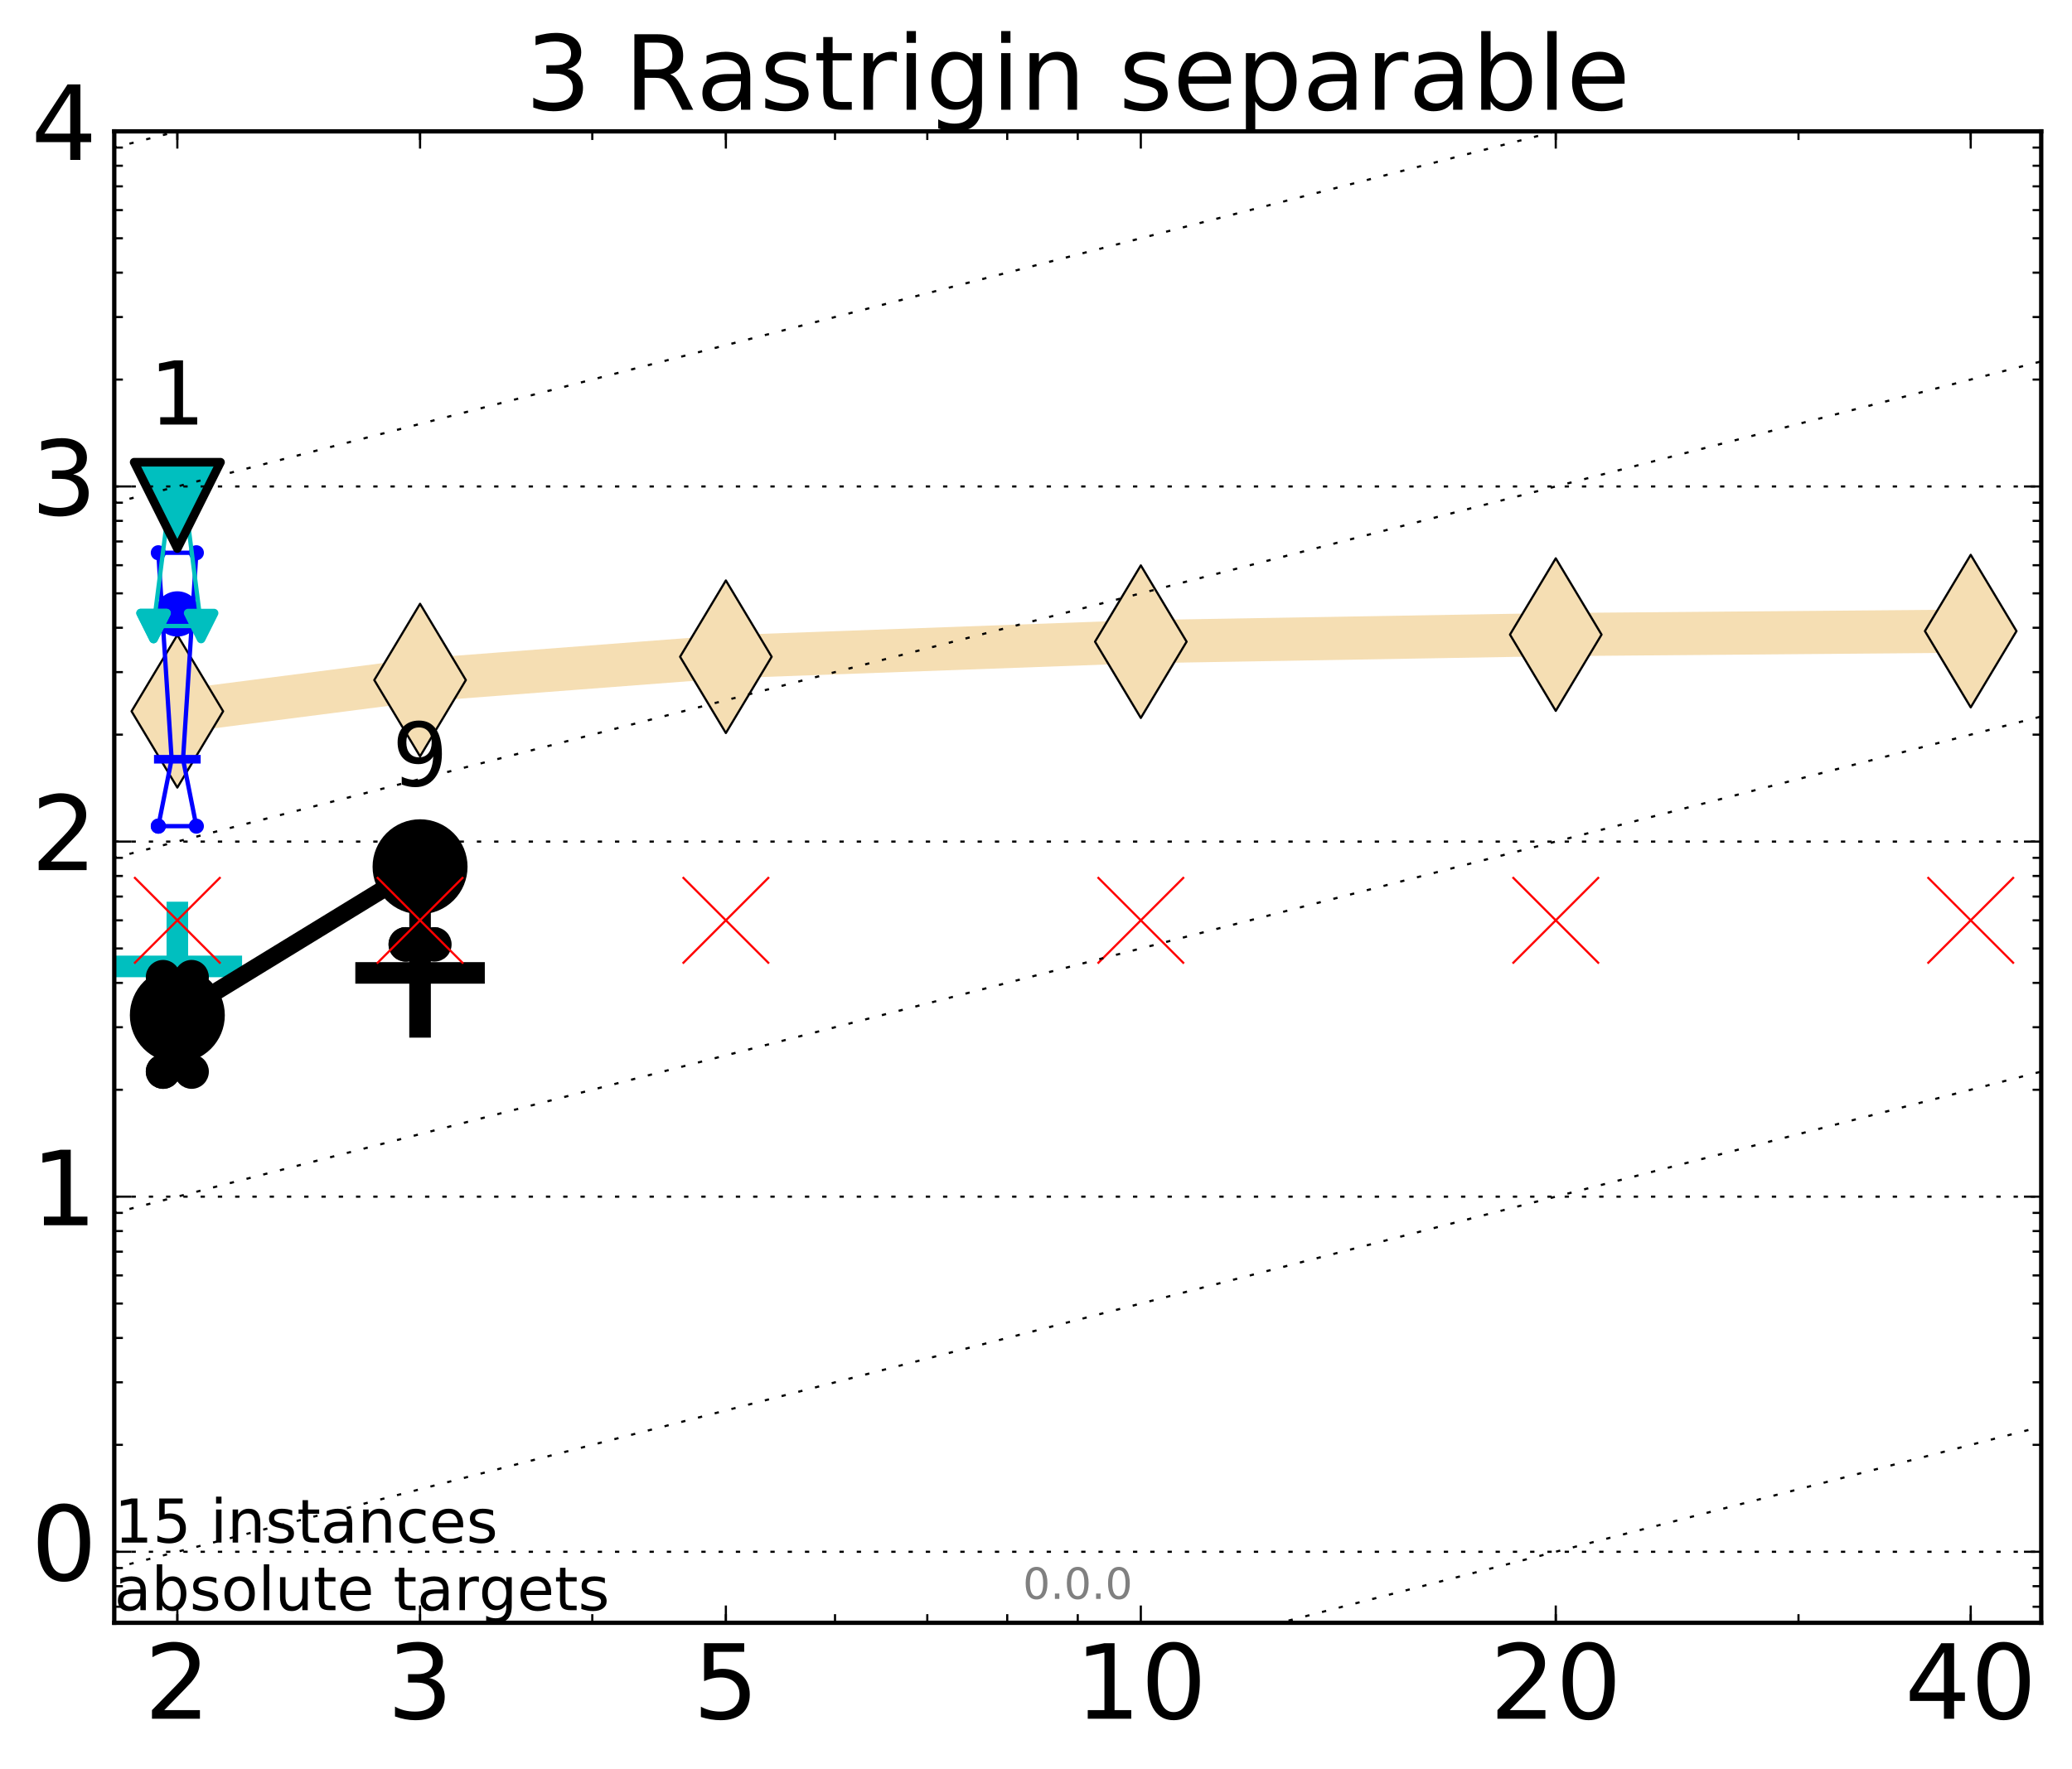 <?xml version="1.0" encoding="utf-8" standalone="no"?>
<!DOCTYPE svg PUBLIC "-//W3C//DTD SVG 1.1//EN"
  "http://www.w3.org/Graphics/SVG/1.1/DTD/svg11.dtd">
<!-- Created with matplotlib (http://matplotlib.org/) -->
<svg height="410pt" version="1.1" viewBox="0 0 480 410" width="480pt" xmlns="http://www.w3.org/2000/svg" xmlns:xlink="http://www.w3.org/1999/xlink">
 <defs>
  <style type="text/css">
*{stroke-linecap:butt;stroke-linejoin:round;stroke-miterlimit:100000;}
  </style>
 </defs>
 <g id="figure_1">
  <g id="patch_1">
   <path d="M 0 410.464 
L 480.07 410.464 
L 480.07 0 
L 0 0 
z
" style="fill:#ffffff;"/>
  </g>
  <g id="axes_1">
   <g id="patch_2">
    <path d="M 26.47 376.036 
L 472.87 376.036 
L 472.87 30.436 
L 26.47 30.436 
z
" style="fill:#ffffff;"/>
   </g>
   <g id="line2d_1">
    <path clip-path="url(#pfaed943bd6)" d="M 41.082 164.82 
L 97.312 157.589 
L 168.155 152.183 
L 264.282 148.691 
L 360.409 147.052 
L 456.536 146.24 
" style="fill:none;stroke:#f5deb3;stroke-linecap:square;stroke-width:10.0;"/>
    <defs>
     <path d="M -0 17.678 
L 10.607 0 
L 0 -17.678 
L -10.607 -0 
z
" id="m22036e81ad" style="stroke:#000000;stroke-linejoin:miter;stroke-width:0.5;"/>
    </defs>
    <g clip-path="url(#pfaed943bd6)">
     <use style="fill:#f5deb3;stroke:#000000;stroke-linejoin:miter;stroke-width:0.5;" x="41.082" xlink:href="#m22036e81ad" y="164.82"/>
     <use style="fill:#f5deb3;stroke:#000000;stroke-linejoin:miter;stroke-width:0.5;" x="97.312" xlink:href="#m22036e81ad" y="157.589"/>
     <use style="fill:#f5deb3;stroke:#000000;stroke-linejoin:miter;stroke-width:0.5;" x="168.155" xlink:href="#m22036e81ad" y="152.183"/>
     <use style="fill:#f5deb3;stroke:#000000;stroke-linejoin:miter;stroke-width:0.5;" x="264.282" xlink:href="#m22036e81ad" y="148.691"/>
     <use style="fill:#f5deb3;stroke:#000000;stroke-linejoin:miter;stroke-width:0.5;" x="360.409" xlink:href="#m22036e81ad" y="147.052"/>
     <use style="fill:#f5deb3;stroke:#000000;stroke-linejoin:miter;stroke-width:0.5;" x="456.536" xlink:href="#m22036e81ad" y="146.24"/>
    </g>
   </g>
   <g id="line2d_2">
    <defs>
     <path d="M -15 0 
L 15 0 
M 0 15 
L 0 -15 
" id="m4d39a38517" style="stroke:#00bfbf;stroke-width:5.0;"/>
    </defs>
    <g clip-path="url(#pfaed943bd6)">
     <use style="fill:#00bfbf;stroke:#00bfbf;stroke-width:5.0;" x="41.082" xlink:href="#m4d39a38517" y="223.943"/>
    </g>
   </g>
   <g id="line2d_3">
    <defs>
     <path d="M -15 0 
L 15 0 
M 0 15 
L 0 -15 
" id="m8ca443e762" style="stroke:#000000;stroke-width:5.0;"/>
    </defs>
    <g clip-path="url(#pfaed943bd6)">
     <use style="stroke:#000000;stroke-width:5.0;" x="97.312" xlink:href="#m8ca443e762" y="225.446"/>
    </g>
   </g>
   <g id="line2d_4">
    <path clip-path="url(#pfaed943bd6)" d="M 37.777 248.314 
L 40.09 244.549 
L 37.777 226.437 
L 44.386 226.437 
L 42.073 244.549 
L 44.386 248.314 
L 37.777 248.314 
" style="fill:none;stroke:#000000;stroke-linecap:square;"/>
    <defs>
     <path d="M 0 0 
C 0 0 0 0 0 0 
C 0 0 0 0 0 0 
C 0 0 0 0 0 0 
C 0 0 0 0 0 0 
C 0 0 0 0 0 0 
C 0 0 0 0 0 0 
C 0 0 0 0 0 0 
C 0 0 0 0 0 0 
z
" id="m243a650d91" style="stroke:#000000;stroke-width:2.0;"/>
    </defs>
    <g clip-path="url(#pfaed943bd6)">
     <use style="stroke:#000000;stroke-width:2.0;" x="37.777" xlink:href="#m243a650d91" y="248.314"/>
     <use style="stroke:#000000;stroke-width:2.0;" x="40.09" xlink:href="#m243a650d91" y="244.549"/>
     <use style="stroke:#000000;stroke-width:2.0;" x="37.777" xlink:href="#m243a650d91" y="226.437"/>
     <use style="stroke:#000000;stroke-width:2.0;" x="44.386" xlink:href="#m243a650d91" y="226.437"/>
     <use style="stroke:#000000;stroke-width:2.0;" x="42.073" xlink:href="#m243a650d91" y="244.549"/>
     <use style="stroke:#000000;stroke-width:2.0;" x="44.386" xlink:href="#m243a650d91" y="248.314"/>
     <use style="stroke:#000000;stroke-width:2.0;" x="37.777" xlink:href="#m243a650d91" y="248.314"/>
    </g>
   </g>
   <g id="line2d_5">
    <path clip-path="url(#pfaed943bd6)" d="M 37.777 248.314 
L 44.386 248.314 
L 44.386 226.437 
L 37.777 226.437 
L 37.777 248.314 
" style="fill:none;"/>
    <defs>
     <path d="M 0 3 
C 0.796 3 1.559 2.684 2.121 2.121 
C 2.684 1.559 3 0.796 3 0 
C 3 -0.796 2.684 -1.559 2.121 -2.121 
C 1.559 -2.684 0.796 -3 0 -3 
C -0.796 -3 -1.559 -2.684 -2.121 -2.121 
C -2.684 -1.559 -3 -0.796 -3 0 
C -3 0.796 -2.684 1.559 -2.121 2.121 
C -1.559 2.684 -0.796 3 0 3 
z
" id="m57ff6375c2" style="stroke:#000000;stroke-width:2.0;"/>
    </defs>
    <g clip-path="url(#pfaed943bd6)">
     <use style="stroke:#000000;stroke-width:2.0;" x="37.777" xlink:href="#m57ff6375c2" y="248.314"/>
     <use style="stroke:#000000;stroke-width:2.0;" x="44.386" xlink:href="#m57ff6375c2" y="248.314"/>
     <use style="stroke:#000000;stroke-width:2.0;" x="44.386" xlink:href="#m57ff6375c2" y="226.437"/>
     <use style="stroke:#000000;stroke-width:2.0;" x="37.777" xlink:href="#m57ff6375c2" y="226.437"/>
     <use style="stroke:#000000;stroke-width:2.0;" x="37.777" xlink:href="#m57ff6375c2" y="248.314"/>
    </g>
   </g>
   <g id="line2d_6">
    <path clip-path="url(#pfaed943bd6)" d="M 37.777 244.549 
L 44.386 244.549 
" style="fill:none;stroke:#000000;stroke-linecap:square;stroke-width:2.0;"/>
    <g clip-path="url(#pfaed943bd6)">
     <use style="stroke:#000000;stroke-width:2.0;" x="37.777" xlink:href="#m243a650d91" y="244.549"/>
     <use style="stroke:#000000;stroke-width:2.0;" x="44.386" xlink:href="#m243a650d91" y="244.549"/>
    </g>
   </g>
   <g id="line2d_7">
    <path clip-path="url(#pfaed943bd6)" d="M 94.008 218.838 
L 96.321 215.942 
L 94.008 197.729 
L 100.617 197.729 
L 98.304 215.942 
L 100.617 218.838 
L 94.008 218.838 
" style="fill:none;stroke:#000000;stroke-linecap:square;"/>
    <g clip-path="url(#pfaed943bd6)">
     <use style="stroke:#000000;stroke-width:2.0;" x="94.008" xlink:href="#m243a650d91" y="218.838"/>
     <use style="stroke:#000000;stroke-width:2.0;" x="96.321" xlink:href="#m243a650d91" y="215.942"/>
     <use style="stroke:#000000;stroke-width:2.0;" x="94.008" xlink:href="#m243a650d91" y="197.729"/>
     <use style="stroke:#000000;stroke-width:2.0;" x="100.617" xlink:href="#m243a650d91" y="197.729"/>
     <use style="stroke:#000000;stroke-width:2.0;" x="98.304" xlink:href="#m243a650d91" y="215.942"/>
     <use style="stroke:#000000;stroke-width:2.0;" x="100.617" xlink:href="#m243a650d91" y="218.838"/>
     <use style="stroke:#000000;stroke-width:2.0;" x="94.008" xlink:href="#m243a650d91" y="218.838"/>
    </g>
   </g>
   <g id="line2d_8">
    <path clip-path="url(#pfaed943bd6)" d="M 94.008 218.838 
L 100.617 218.838 
L 100.617 197.729 
L 94.008 197.729 
L 94.008 218.838 
" style="fill:none;"/>
    <g clip-path="url(#pfaed943bd6)">
     <use style="stroke:#000000;stroke-width:2.0;" x="94.008" xlink:href="#m57ff6375c2" y="218.838"/>
     <use style="stroke:#000000;stroke-width:2.0;" x="100.617" xlink:href="#m57ff6375c2" y="218.838"/>
     <use style="stroke:#000000;stroke-width:2.0;" x="100.617" xlink:href="#m57ff6375c2" y="197.729"/>
     <use style="stroke:#000000;stroke-width:2.0;" x="94.008" xlink:href="#m57ff6375c2" y="197.729"/>
     <use style="stroke:#000000;stroke-width:2.0;" x="94.008" xlink:href="#m57ff6375c2" y="218.838"/>
    </g>
   </g>
   <g id="line2d_9">
    <path clip-path="url(#pfaed943bd6)" d="M 94.008 215.942 
L 100.617 215.942 
" style="fill:none;stroke:#000000;stroke-linecap:square;stroke-width:2.0;"/>
    <g clip-path="url(#pfaed943bd6)">
     <use style="stroke:#000000;stroke-width:2.0;" x="94.008" xlink:href="#m243a650d91" y="215.942"/>
     <use style="stroke:#000000;stroke-width:2.0;" x="100.617" xlink:href="#m243a650d91" y="215.942"/>
    </g>
   </g>
   <g id="line2d_10">
    <path clip-path="url(#pfaed943bd6)" d="M 41.082 235.257 
L 97.312 200.847 
" style="fill:none;stroke:#000000;stroke-linecap:square;stroke-width:4.0;"/>
    <g clip-path="url(#pfaed943bd6)">
     <use style="stroke:#000000;stroke-width:2.0;" x="41.082" xlink:href="#m243a650d91" y="235.257"/>
     <use style="stroke:#000000;stroke-width:2.0;" x="97.312" xlink:href="#m243a650d91" y="200.847"/>
    </g>
   </g>
   <g id="line2d_11">
    <path clip-path="url(#pfaed943bd6)" d="M 41.082 235.257 
L 97.312 200.847 
" style="fill:none;"/>
    <defs>
     <path d="M 0 10 
C 2.652 10 5.196 8.946 7.071 7.071 
C 8.946 5.196 10 2.652 10 0 
C 10 -2.652 8.946 -5.196 7.071 -7.071 
C 5.196 -8.946 2.652 -10 0 -10 
C -2.652 -10 -5.196 -8.946 -7.071 -7.071 
C -8.946 -5.196 -10 -2.652 -10 0 
C -10 2.652 -8.946 5.196 -7.071 7.071 
C -5.196 8.946 -2.652 10 0 10 
z
" id="m57679e8358" style="stroke:#000000;stroke-width:2.0;"/>
    </defs>
    <g clip-path="url(#pfaed943bd6)">
     <use style="stroke:#000000;stroke-width:2.0;" x="41.082" xlink:href="#m57679e8358" y="235.257"/>
     <use style="stroke:#000000;stroke-width:2.0;" x="97.312" xlink:href="#m57679e8358" y="200.847"/>
    </g>
   </g>
   <g id="line2d_12">
    <path clip-path="url(#pfaed943bd6)" d="M 36.676 191.44 
L 39.76 175.94 
L 36.676 128.089 
L 45.488 128.089 
L 42.403 175.94 
L 45.488 191.44 
L 36.676 191.44 
" style="fill:none;stroke:#0000ff;stroke-linecap:square;"/>
    <defs>
     <path d="M 0 0 
C 0 0 0 0 0 0 
C 0 0 0 0 0 0 
C 0 0 0 0 0 0 
C 0 0 0 0 0 0 
C 0 0 0 0 0 0 
C 0 0 0 0 0 0 
C 0 0 0 0 0 0 
C 0 0 0 0 0 0 
z
" id="m897e4862ec" style="stroke:#0000ff;stroke-width:0.5;"/>
    </defs>
    <g clip-path="url(#pfaed943bd6)">
     <use style="fill:#0000ff;stroke:#0000ff;stroke-width:0.5;" x="36.676" xlink:href="#m897e4862ec" y="191.44"/>
     <use style="fill:#0000ff;stroke:#0000ff;stroke-width:0.5;" x="39.76" xlink:href="#m897e4862ec" y="175.94"/>
     <use style="fill:#0000ff;stroke:#0000ff;stroke-width:0.5;" x="36.676" xlink:href="#m897e4862ec" y="128.089"/>
     <use style="fill:#0000ff;stroke:#0000ff;stroke-width:0.5;" x="45.488" xlink:href="#m897e4862ec" y="128.089"/>
     <use style="fill:#0000ff;stroke:#0000ff;stroke-width:0.5;" x="42.403" xlink:href="#m897e4862ec" y="175.94"/>
     <use style="fill:#0000ff;stroke:#0000ff;stroke-width:0.5;" x="45.488" xlink:href="#m897e4862ec" y="191.44"/>
     <use style="fill:#0000ff;stroke:#0000ff;stroke-width:0.5;" x="36.676" xlink:href="#m897e4862ec" y="191.44"/>
    </g>
   </g>
   <g id="line2d_13">
    <path clip-path="url(#pfaed943bd6)" d="M 36.676 191.44 
L 45.488 191.44 
L 45.488 128.089 
L 36.676 128.089 
L 36.676 191.44 
" style="fill:none;"/>
    <defs>
     <path d="M 0 1.5 
C 0.398 1.5 0.779 1.342 1.061 1.061 
C 1.342 0.779 1.5 0.398 1.5 0 
C 1.5 -0.398 1.342 -0.779 1.061 -1.061 
C 0.779 -1.342 0.398 -1.5 0 -1.5 
C -0.398 -1.5 -0.779 -1.342 -1.061 -1.061 
C -1.342 -0.779 -1.5 -0.398 -1.5 0 
C -1.5 0.398 -1.342 0.779 -1.061 1.061 
C -0.779 1.342 -0.398 1.5 0 1.5 
z
" id="m5c1acc4768" style="stroke:#0000ff;stroke-width:0.5;"/>
    </defs>
    <g clip-path="url(#pfaed943bd6)">
     <use style="fill:#0000ff;stroke:#0000ff;stroke-width:0.5;" x="36.676" xlink:href="#m5c1acc4768" y="191.44"/>
     <use style="fill:#0000ff;stroke:#0000ff;stroke-width:0.5;" x="45.488" xlink:href="#m5c1acc4768" y="191.44"/>
     <use style="fill:#0000ff;stroke:#0000ff;stroke-width:0.5;" x="45.488" xlink:href="#m5c1acc4768" y="128.089"/>
     <use style="fill:#0000ff;stroke:#0000ff;stroke-width:0.5;" x="36.676" xlink:href="#m5c1acc4768" y="128.089"/>
     <use style="fill:#0000ff;stroke:#0000ff;stroke-width:0.5;" x="36.676" xlink:href="#m5c1acc4768" y="191.44"/>
    </g>
   </g>
   <g id="line2d_14">
    <path clip-path="url(#pfaed943bd6)" d="M 36.676 175.94 
L 45.488 175.94 
" style="fill:none;stroke:#0000ff;stroke-linecap:square;stroke-width:2.0;"/>
    <g clip-path="url(#pfaed943bd6)">
     <use style="fill:#0000ff;stroke:#0000ff;stroke-width:0.5;" x="36.676" xlink:href="#m897e4862ec" y="175.94"/>
     <use style="fill:#0000ff;stroke:#0000ff;stroke-width:0.5;" x="45.488" xlink:href="#m897e4862ec" y="175.94"/>
    </g>
   </g>
   <g id="line2d_15">
    <path clip-path="url(#pfaed943bd6)" d="M 41.082 142.264 
" style="fill:none;"/>
    <defs>
     <path d="M 0 5 
C 1.326 5 2.598 4.473 3.536 3.536 
C 4.473 2.598 5 1.326 5 0 
C 5 -1.326 4.473 -2.598 3.536 -3.536 
C 2.598 -4.473 1.326 -5 0 -5 
C -1.326 -5 -2.598 -4.473 -3.536 -3.536 
C -4.473 -2.598 -5 -1.326 -5 0 
C -5 1.326 -4.473 2.598 -3.536 3.536 
C -2.598 4.473 -1.326 5 0 5 
z
" id="m016848fd1b" style="stroke:#0000ff;stroke-width:0.5;"/>
    </defs>
    <g clip-path="url(#pfaed943bd6)">
     <use style="fill:#0000ff;stroke:#0000ff;stroke-width:0.5;" x="41.082" xlink:href="#m016848fd1b" y="142.264"/>
    </g>
   </g>
   <g id="line2d_16">
    <path clip-path="url(#pfaed943bd6)" d="M 35.574 145.067 
L 39.429 114.763 
L 35.574 112.562 
L 46.589 112.562 
L 42.734 114.763 
L 46.589 145.067 
L 35.574 145.067 
" style="fill:none;stroke:#00bfbf;stroke-linecap:square;"/>
    <defs>
     <path d="M 0 0 
L 0 0 
L 0 0 
z
" id="m3c90fc9603" style="stroke:#00bfbf;stroke-linejoin:miter;stroke-width:2.0;"/>
    </defs>
    <g clip-path="url(#pfaed943bd6)">
     <use style="fill:#00bfbf;stroke:#00bfbf;stroke-linejoin:miter;stroke-width:2.0;" x="35.574" xlink:href="#m3c90fc9603" y="145.067"/>
     <use style="fill:#00bfbf;stroke:#00bfbf;stroke-linejoin:miter;stroke-width:2.0;" x="39.429" xlink:href="#m3c90fc9603" y="114.763"/>
     <use style="fill:#00bfbf;stroke:#00bfbf;stroke-linejoin:miter;stroke-width:2.0;" x="35.574" xlink:href="#m3c90fc9603" y="112.562"/>
     <use style="fill:#00bfbf;stroke:#00bfbf;stroke-linejoin:miter;stroke-width:2.0;" x="46.589" xlink:href="#m3c90fc9603" y="112.562"/>
     <use style="fill:#00bfbf;stroke:#00bfbf;stroke-linejoin:miter;stroke-width:2.0;" x="42.734" xlink:href="#m3c90fc9603" y="114.763"/>
     <use style="fill:#00bfbf;stroke:#00bfbf;stroke-linejoin:miter;stroke-width:2.0;" x="46.589" xlink:href="#m3c90fc9603" y="145.067"/>
     <use style="fill:#00bfbf;stroke:#00bfbf;stroke-linejoin:miter;stroke-width:2.0;" x="35.574" xlink:href="#m3c90fc9603" y="145.067"/>
    </g>
   </g>
   <g id="line2d_17">
    <path clip-path="url(#pfaed943bd6)" d="M 35.574 145.067 
L 46.589 145.067 
L 46.589 112.562 
L 35.574 112.562 
L 35.574 145.067 
" style="fill:none;"/>
    <defs>
     <path d="M -0 3 
L 3 -3 
L -3 -3 
z
" id="m31cc8c3a54" style="stroke:#00bfbf;stroke-linejoin:miter;stroke-width:2.0;"/>
    </defs>
    <g clip-path="url(#pfaed943bd6)">
     <use style="fill:#00bfbf;stroke:#00bfbf;stroke-linejoin:miter;stroke-width:2.0;" x="35.574" xlink:href="#m31cc8c3a54" y="145.067"/>
     <use style="fill:#00bfbf;stroke:#00bfbf;stroke-linejoin:miter;stroke-width:2.0;" x="46.589" xlink:href="#m31cc8c3a54" y="145.067"/>
     <use style="fill:#00bfbf;stroke:#00bfbf;stroke-linejoin:miter;stroke-width:2.0;" x="46.589" xlink:href="#m31cc8c3a54" y="112.562"/>
     <use style="fill:#00bfbf;stroke:#00bfbf;stroke-linejoin:miter;stroke-width:2.0;" x="35.574" xlink:href="#m31cc8c3a54" y="112.562"/>
     <use style="fill:#00bfbf;stroke:#00bfbf;stroke-linejoin:miter;stroke-width:2.0;" x="35.574" xlink:href="#m31cc8c3a54" y="145.067"/>
    </g>
   </g>
   <g id="line2d_18">
    <path clip-path="url(#pfaed943bd6)" d="M 35.574 114.763 
L 46.589 114.763 
" style="fill:none;stroke:#00bfbf;stroke-linecap:square;stroke-width:2.0;"/>
    <g clip-path="url(#pfaed943bd6)">
     <use style="fill:#00bfbf;stroke:#00bfbf;stroke-linejoin:miter;stroke-width:2.0;" x="35.574" xlink:href="#m3c90fc9603" y="114.763"/>
     <use style="fill:#00bfbf;stroke:#00bfbf;stroke-linejoin:miter;stroke-width:2.0;" x="46.589" xlink:href="#m3c90fc9603" y="114.763"/>
    </g>
   </g>
   <g id="line2d_19">
    <path clip-path="url(#pfaed943bd6)" d="M 41.082 117.108 
" style="fill:none;"/>
    <defs>
     <path d="M -0 10 
L 10 -10 
L -10 -10 
z
" id="m3a69f1c769" style="stroke:#000000;stroke-linejoin:miter;stroke-width:2.0;"/>
    </defs>
    <g clip-path="url(#pfaed943bd6)">
     <use style="fill:#00bfbf;stroke:#000000;stroke-linejoin:miter;stroke-width:2.0;" x="41.082" xlink:href="#m3a69f1c769" y="117.108"/>
    </g>
   </g>
   <g id="line2d_20"/>
   <g id="line2d_21"/>
   <g id="line2d_22"/>
   <g id="line2d_23"/>
   <g id="line2d_24"/>
   <g id="line2d_25"/>
   <g id="line2d_26"/>
   <g id="line2d_27">
    <defs>
     <path d="M -10 10 
L 10 -10 
M -10 -10 
L 10 10 
" id="m976f1326e5" style="stroke:#ff0000;stroke-width:0.5;"/>
    </defs>
    <g clip-path="url(#pfaed943bd6)">
     <use style="fill:#ff0000;stroke:#ff0000;stroke-width:0.5;" x="41.082" xlink:href="#m976f1326e5" y="213.263"/>
     <use style="fill:#ff0000;stroke:#ff0000;stroke-width:0.5;" x="97.312" xlink:href="#m976f1326e5" y="213.263"/>
     <use style="fill:#ff0000;stroke:#ff0000;stroke-width:0.5;" x="168.155" xlink:href="#m976f1326e5" y="213.263"/>
     <use style="fill:#ff0000;stroke:#ff0000;stroke-width:0.5;" x="264.282" xlink:href="#m976f1326e5" y="213.263"/>
     <use style="fill:#ff0000;stroke:#ff0000;stroke-width:0.5;" x="360.409" xlink:href="#m976f1326e5" y="213.263"/>
     <use style="fill:#ff0000;stroke:#ff0000;stroke-width:0.5;" x="456.536" xlink:href="#m976f1326e5" y="213.263"/>
    </g>
   </g>
   <g id="line2d_28">
    <path clip-path="url(#pfaed943bd6)" d="M -278.245 524.151 
M 159.059 411.464 
L 481.07 328.487 
" style="fill:none;stroke:#000000;stroke-dasharray:1,3;stroke-dashoffset:0.0;stroke-width:0.5;"/>
   </g>
   <g id="line2d_29">
    <path clip-path="url(#pfaed943bd6)" d="M -278.245 441.865 
M -1 370.423 
L 481.07 246.201 
" style="fill:none;stroke:#000000;stroke-dasharray:1,3;stroke-dashoffset:0.0;stroke-width:0.5;"/>
   </g>
   <g id="line2d_30">
    <path clip-path="url(#pfaed943bd6)" d="M -278.245 359.579 
M -1 288.137 
L 481.07 163.915 
" style="fill:none;stroke:#000000;stroke-dasharray:1,3;stroke-dashoffset:0.0;stroke-width:0.5;"/>
   </g>
   <g id="line2d_31">
    <path clip-path="url(#pfaed943bd6)" d="M -278.245 277.293 
M -1 205.851 
L 481.07 81.629 
" style="fill:none;stroke:#000000;stroke-dasharray:1,3;stroke-dashoffset:0.0;stroke-width:0.5;"/>
   </g>
   <g id="line2d_32">
    <path clip-path="url(#pfaed943bd6)" d="M -278.245 195.008 
M -1 123.566 
L 481.07 -0.656 
" style="fill:none;stroke:#000000;stroke-dasharray:1,3;stroke-dashoffset:0.0;stroke-width:0.5;"/>
   </g>
   <g id="line2d_33">
    <path clip-path="url(#pfaed943bd6)" d="M -278.245 112.722 
M -1 41.28 
L 163.077 -1 
" style="fill:none;stroke:#000000;stroke-dasharray:1,3;stroke-dashoffset:0.0;stroke-width:0.5;"/>
   </g>
   <g id="line2d_34">
    <path clip-path="url(#pfaed943bd6)" d="M -278.245 30.436 
" style="fill:none;stroke:#000000;stroke-dasharray:1,3;stroke-dashoffset:0.0;stroke-width:0.5;"/>
   </g>
   <g id="line2d_35">
    <path clip-path="url(#pfaed943bd6)" d="M -278.245 -51.849 
" style="fill:none;stroke:#000000;stroke-dasharray:1,3;stroke-dashoffset:0.0;stroke-width:0.5;"/>
   </g>
   <g id="line2d_36">
    <path clip-path="url(#pfaed943bd6)" d="M -278.245 -134.135 
" style="fill:none;stroke:#000000;stroke-dasharray:1,3;stroke-dashoffset:0.0;stroke-width:0.5;"/>
   </g>
   <g id="patch_3">
    <path d="M 26.47 30.436 
L 472.87 30.436 
" style="fill:none;stroke:#000000;stroke-linecap:square;stroke-linejoin:miter;"/>
   </g>
   <g id="patch_4">
    <path d="M 472.87 376.036 
L 472.87 30.436 
" style="fill:none;stroke:#000000;stroke-linecap:square;stroke-linejoin:miter;"/>
   </g>
   <g id="patch_5">
    <path d="M 26.47 376.036 
L 472.87 376.036 
" style="fill:none;stroke:#000000;stroke-linecap:square;stroke-linejoin:miter;"/>
   </g>
   <g id="patch_6">
    <path d="M 26.47 376.036 
L 26.47 30.436 
" style="fill:none;stroke:#000000;stroke-linecap:square;stroke-linejoin:miter;"/>
   </g>
   <g id="matplotlib.axis_1">
    <g id="xtick_1">
     <g id="line2d_37">
      <defs>
       <path d="M 0 0 
L 0 -4 
" id="m3fe4177824" style="stroke:#000000;stroke-width:0.5;"/>
      </defs>
      <g>
       <use style="stroke:#000000;stroke-width:0.5;" x="41.082" xlink:href="#m3fe4177824" y="376.036"/>
      </g>
     </g>
     <g id="line2d_38">
      <defs>
       <path d="M 0 0 
L 0 4 
" id="m934c267282" style="stroke:#000000;stroke-width:0.5;"/>
      </defs>
      <g>
       <use style="stroke:#000000;stroke-width:0.5;" x="41.082" xlink:href="#m934c267282" y="30.436"/>
      </g>
     </g>
     <g id="text_1">
      <!-- 2 -->
      <defs>
       <path d="M 19.188 8.297 
L 53.609 8.297 
L 53.609 0 
L 7.328 0 
L 7.328 8.297 
Q 12.938 14.109 22.625 23.891 
Q 32.328 33.688 34.812 36.531 
Q 39.547 41.844 41.422 45.531 
Q 43.312 49.219 43.312 52.781 
Q 43.312 58.594 39.234 62.25 
Q 35.156 65.922 28.609 65.922 
Q 23.969 65.922 18.812 64.312 
Q 13.672 62.703 7.812 59.422 
L 7.812 69.391 
Q 13.766 71.781 18.938 73 
Q 24.125 74.219 28.422 74.219 
Q 39.75 74.219 46.484 68.547 
Q 53.219 62.891 53.219 53.422 
Q 53.219 48.922 51.531 44.891 
Q 49.859 40.875 45.406 35.406 
Q 44.188 33.984 37.641 27.219 
Q 31.109 20.453 19.188 8.297 
" id="BitstreamVeraSans-Roman-32"/>
      </defs>
      <g transform="translate(33.447 398.272)scale(0.24 -0.24)">
       <use xlink:href="#BitstreamVeraSans-Roman-32"/>
      </g>
     </g>
    </g>
    <g id="xtick_2">
     <g id="line2d_39">
      <g>
       <use style="stroke:#000000;stroke-width:0.5;" x="97.312" xlink:href="#m3fe4177824" y="376.036"/>
      </g>
     </g>
     <g id="line2d_40">
      <g>
       <use style="stroke:#000000;stroke-width:0.5;" x="97.312" xlink:href="#m934c267282" y="30.436"/>
      </g>
     </g>
     <g id="text_2">
      <!-- 3 -->
      <defs>
       <path d="M 40.578 39.312 
Q 47.656 37.797 51.625 33 
Q 55.609 28.219 55.609 21.188 
Q 55.609 10.406 48.188 4.484 
Q 40.766 -1.422 27.094 -1.422 
Q 22.516 -1.422 17.656 -0.516 
Q 12.797 0.391 7.625 2.203 
L 7.625 11.719 
Q 11.719 9.328 16.594 8.109 
Q 21.484 6.891 26.812 6.891 
Q 36.078 6.891 40.938 10.547 
Q 45.797 14.203 45.797 21.188 
Q 45.797 27.641 41.281 31.266 
Q 36.766 34.906 28.719 34.906 
L 20.219 34.906 
L 20.219 43.016 
L 29.109 43.016 
Q 36.375 43.016 40.234 45.922 
Q 44.094 48.828 44.094 54.297 
Q 44.094 59.906 40.109 62.906 
Q 36.141 65.922 28.719 65.922 
Q 24.656 65.922 20.016 65.031 
Q 15.375 64.156 9.812 62.312 
L 9.812 71.094 
Q 15.438 72.656 20.344 73.438 
Q 25.25 74.219 29.594 74.219 
Q 40.828 74.219 47.359 69.109 
Q 53.906 64.016 53.906 55.328 
Q 53.906 49.266 50.438 45.094 
Q 46.969 40.922 40.578 39.312 
" id="BitstreamVeraSans-Roman-33"/>
      </defs>
      <g transform="translate(89.677 398.272)scale(0.24 -0.24)">
       <use xlink:href="#BitstreamVeraSans-Roman-33"/>
      </g>
     </g>
    </g>
    <g id="xtick_3">
     <g id="line2d_41">
      <g>
       <use style="stroke:#000000;stroke-width:0.5;" x="168.155" xlink:href="#m3fe4177824" y="376.036"/>
      </g>
     </g>
     <g id="line2d_42">
      <g>
       <use style="stroke:#000000;stroke-width:0.5;" x="168.155" xlink:href="#m934c267282" y="30.436"/>
      </g>
     </g>
     <g id="text_3">
      <!-- 5 -->
      <defs>
       <path d="M 10.797 72.906 
L 49.516 72.906 
L 49.516 64.594 
L 19.828 64.594 
L 19.828 46.734 
Q 21.969 47.469 24.109 47.828 
Q 26.266 48.188 28.422 48.188 
Q 40.625 48.188 47.75 41.5 
Q 54.891 34.812 54.891 23.391 
Q 54.891 11.625 47.562 5.094 
Q 40.234 -1.422 26.906 -1.422 
Q 22.312 -1.422 17.547 -0.641 
Q 12.797 0.141 7.719 1.703 
L 7.719 11.625 
Q 12.109 9.234 16.797 8.062 
Q 21.484 6.891 26.703 6.891 
Q 35.156 6.891 40.078 11.328 
Q 45.016 15.766 45.016 23.391 
Q 45.016 31 40.078 35.438 
Q 35.156 39.891 26.703 39.891 
Q 22.75 39.891 18.812 39.016 
Q 14.891 38.141 10.797 36.281 
z
" id="BitstreamVeraSans-Roman-35"/>
      </defs>
      <g transform="translate(160.52 398.272)scale(0.24 -0.24)">
       <use xlink:href="#BitstreamVeraSans-Roman-35"/>
      </g>
     </g>
    </g>
    <g id="xtick_4">
     <g id="line2d_43">
      <g>
       <use style="stroke:#000000;stroke-width:0.5;" x="264.282" xlink:href="#m3fe4177824" y="376.036"/>
      </g>
     </g>
     <g id="line2d_44">
      <g>
       <use style="stroke:#000000;stroke-width:0.5;" x="264.282" xlink:href="#m934c267282" y="30.436"/>
      </g>
     </g>
     <g id="text_4">
      <!-- 10 -->
      <defs>
       <path d="M 31.781 66.406 
Q 24.172 66.406 20.328 58.906 
Q 16.5 51.422 16.5 36.375 
Q 16.5 21.391 20.328 13.891 
Q 24.172 6.391 31.781 6.391 
Q 39.453 6.391 43.281 13.891 
Q 47.125 21.391 47.125 36.375 
Q 47.125 51.422 43.281 58.906 
Q 39.453 66.406 31.781 66.406 
M 31.781 74.219 
Q 44.047 74.219 50.516 64.516 
Q 56.984 54.828 56.984 36.375 
Q 56.984 17.969 50.516 8.266 
Q 44.047 -1.422 31.781 -1.422 
Q 19.531 -1.422 13.062 8.266 
Q 6.594 17.969 6.594 36.375 
Q 6.594 54.828 13.062 64.516 
Q 19.531 74.219 31.781 74.219 
" id="BitstreamVeraSans-Roman-30"/>
       <path d="M 12.406 8.297 
L 28.516 8.297 
L 28.516 63.922 
L 10.984 60.406 
L 10.984 69.391 
L 28.422 72.906 
L 38.281 72.906 
L 38.281 8.297 
L 54.391 8.297 
L 54.391 0 
L 12.406 0 
z
" id="BitstreamVeraSans-Roman-31"/>
      </defs>
      <g transform="translate(249.012 398.272)scale(0.24 -0.24)">
       <use xlink:href="#BitstreamVeraSans-Roman-31"/>
       <use x="63.623" xlink:href="#BitstreamVeraSans-Roman-30"/>
      </g>
     </g>
    </g>
    <g id="xtick_5">
     <g id="line2d_45">
      <g>
       <use style="stroke:#000000;stroke-width:0.5;" x="360.409" xlink:href="#m3fe4177824" y="376.036"/>
      </g>
     </g>
     <g id="line2d_46">
      <g>
       <use style="stroke:#000000;stroke-width:0.5;" x="360.409" xlink:href="#m934c267282" y="30.436"/>
      </g>
     </g>
     <g id="text_5">
      <!-- 20 -->
      <g transform="translate(345.139 398.272)scale(0.24 -0.24)">
       <use xlink:href="#BitstreamVeraSans-Roman-32"/>
       <use x="63.623" xlink:href="#BitstreamVeraSans-Roman-30"/>
      </g>
     </g>
    </g>
    <g id="xtick_6">
     <g id="line2d_47">
      <g>
       <use style="stroke:#000000;stroke-width:0.5;" x="456.536" xlink:href="#m3fe4177824" y="376.036"/>
      </g>
     </g>
     <g id="line2d_48">
      <g>
       <use style="stroke:#000000;stroke-width:0.5;" x="456.536" xlink:href="#m934c267282" y="30.436"/>
      </g>
     </g>
     <g id="text_6">
      <!-- 40 -->
      <defs>
       <path d="M 37.797 64.312 
L 12.891 25.391 
L 37.797 25.391 
z
M 35.203 72.906 
L 47.609 72.906 
L 47.609 25.391 
L 58.016 25.391 
L 58.016 17.188 
L 47.609 17.188 
L 47.609 0 
L 37.797 0 
L 37.797 17.188 
L 4.891 17.188 
L 4.891 26.703 
z
" id="BitstreamVeraSans-Roman-34"/>
      </defs>
      <g transform="translate(441.266 398.272)scale(0.24 -0.24)">
       <use xlink:href="#BitstreamVeraSans-Roman-34"/>
       <use x="63.623" xlink:href="#BitstreamVeraSans-Roman-30"/>
      </g>
     </g>
    </g>
    <g id="xtick_7">
     <g id="line2d_49">
      <defs>
       <path d="M 0 0 
L 0 -2 
" id="med2e64490b" style="stroke:#000000;stroke-width:0.5;"/>
      </defs>
      <g>
       <use style="stroke:#000000;stroke-width:0.5;" x="41.082" xlink:href="#med2e64490b" y="376.036"/>
      </g>
     </g>
     <g id="line2d_50">
      <defs>
       <path d="M 0 0 
L 0 2 
" id="mc573ff76d3" style="stroke:#000000;stroke-width:0.5;"/>
      </defs>
      <g>
       <use style="stroke:#000000;stroke-width:0.5;" x="41.082" xlink:href="#mc573ff76d3" y="30.436"/>
      </g>
     </g>
    </g>
    <g id="xtick_8">
     <g id="line2d_51">
      <g>
       <use style="stroke:#000000;stroke-width:0.5;" x="97.312" xlink:href="#med2e64490b" y="376.036"/>
      </g>
     </g>
     <g id="line2d_52">
      <g>
       <use style="stroke:#000000;stroke-width:0.5;" x="97.312" xlink:href="#mc573ff76d3" y="30.436"/>
      </g>
     </g>
    </g>
    <g id="xtick_9">
     <g id="line2d_53">
      <g>
       <use style="stroke:#000000;stroke-width:0.5;" x="137.209" xlink:href="#med2e64490b" y="376.036"/>
      </g>
     </g>
     <g id="line2d_54">
      <g>
       <use style="stroke:#000000;stroke-width:0.5;" x="137.209" xlink:href="#mc573ff76d3" y="30.436"/>
      </g>
     </g>
    </g>
    <g id="xtick_10">
     <g id="line2d_55">
      <g>
       <use style="stroke:#000000;stroke-width:0.5;" x="168.155" xlink:href="#med2e64490b" y="376.036"/>
      </g>
     </g>
     <g id="line2d_56">
      <g>
       <use style="stroke:#000000;stroke-width:0.5;" x="168.155" xlink:href="#mc573ff76d3" y="30.436"/>
      </g>
     </g>
    </g>
    <g id="xtick_11">
     <g id="line2d_57">
      <g>
       <use style="stroke:#000000;stroke-width:0.5;" x="193.439" xlink:href="#med2e64490b" y="376.036"/>
      </g>
     </g>
     <g id="line2d_58">
      <g>
       <use style="stroke:#000000;stroke-width:0.5;" x="193.439" xlink:href="#mc573ff76d3" y="30.436"/>
      </g>
     </g>
    </g>
    <g id="xtick_12">
     <g id="line2d_59">
      <g>
       <use style="stroke:#000000;stroke-width:0.5;" x="214.817" xlink:href="#med2e64490b" y="376.036"/>
      </g>
     </g>
     <g id="line2d_60">
      <g>
       <use style="stroke:#000000;stroke-width:0.5;" x="214.817" xlink:href="#mc573ff76d3" y="30.436"/>
      </g>
     </g>
    </g>
    <g id="xtick_13">
     <g id="line2d_61">
      <g>
       <use style="stroke:#000000;stroke-width:0.5;" x="233.336" xlink:href="#med2e64490b" y="376.036"/>
      </g>
     </g>
     <g id="line2d_62">
      <g>
       <use style="stroke:#000000;stroke-width:0.5;" x="233.336" xlink:href="#mc573ff76d3" y="30.436"/>
      </g>
     </g>
    </g>
    <g id="xtick_14">
     <g id="line2d_63">
      <g>
       <use style="stroke:#000000;stroke-width:0.5;" x="249.67" xlink:href="#med2e64490b" y="376.036"/>
      </g>
     </g>
     <g id="line2d_64">
      <g>
       <use style="stroke:#000000;stroke-width:0.5;" x="249.67" xlink:href="#mc573ff76d3" y="30.436"/>
      </g>
     </g>
    </g>
    <g id="xtick_15">
     <g id="line2d_65">
      <g>
       <use style="stroke:#000000;stroke-width:0.5;" x="360.409" xlink:href="#med2e64490b" y="376.036"/>
      </g>
     </g>
     <g id="line2d_66">
      <g>
       <use style="stroke:#000000;stroke-width:0.5;" x="360.409" xlink:href="#mc573ff76d3" y="30.436"/>
      </g>
     </g>
    </g>
    <g id="xtick_16">
     <g id="line2d_67">
      <g>
       <use style="stroke:#000000;stroke-width:0.5;" x="416.639" xlink:href="#med2e64490b" y="376.036"/>
      </g>
     </g>
     <g id="line2d_68">
      <g>
       <use style="stroke:#000000;stroke-width:0.5;" x="416.639" xlink:href="#mc573ff76d3" y="30.436"/>
      </g>
     </g>
    </g>
    <g id="xtick_17">
     <g id="line2d_69">
      <g>
       <use style="stroke:#000000;stroke-width:0.5;" x="456.536" xlink:href="#med2e64490b" y="376.036"/>
      </g>
     </g>
     <g id="line2d_70">
      <g>
       <use style="stroke:#000000;stroke-width:0.5;" x="456.536" xlink:href="#mc573ff76d3" y="30.436"/>
      </g>
     </g>
    </g>
   </g>
   <g id="matplotlib.axis_2">
    <g id="ytick_1">
     <g id="line2d_71">
      <path clip-path="url(#pfaed943bd6)" d="M 26.47 359.579 
L 472.87 359.579 
" style="fill:none;stroke:#000000;stroke-dasharray:1,3;stroke-dashoffset:0.0;stroke-width:0.5;"/>
     </g>
     <g id="line2d_72">
      <defs>
       <path d="M 0 0 
L 4 0 
" id="ma4836068c7" style="stroke:#000000;stroke-width:0.5;"/>
      </defs>
      <g>
       <use style="stroke:#000000;stroke-width:0.5;" x="26.47" xlink:href="#ma4836068c7" y="359.579"/>
      </g>
     </g>
     <g id="line2d_73">
      <defs>
       <path d="M 0 0 
L -4 0 
" id="m91ba3cb0de" style="stroke:#000000;stroke-width:0.5;"/>
      </defs>
      <g>
       <use style="stroke:#000000;stroke-width:0.5;" x="472.87" xlink:href="#m91ba3cb0de" y="359.579"/>
      </g>
     </g>
     <g id="text_7">
      <!-- 0 -->
      <g transform="translate(7.2 366.202)scale(0.24 -0.24)">
       <use xlink:href="#BitstreamVeraSans-Roman-30"/>
      </g>
     </g>
    </g>
    <g id="ytick_2">
     <g id="line2d_74">
      <path clip-path="url(#pfaed943bd6)" d="M 26.47 277.293 
L 472.87 277.293 
" style="fill:none;stroke:#000000;stroke-dasharray:1,3;stroke-dashoffset:0.0;stroke-width:0.5;"/>
     </g>
     <g id="line2d_75">
      <g>
       <use style="stroke:#000000;stroke-width:0.5;" x="26.47" xlink:href="#ma4836068c7" y="277.293"/>
      </g>
     </g>
     <g id="line2d_76">
      <g>
       <use style="stroke:#000000;stroke-width:0.5;" x="472.87" xlink:href="#m91ba3cb0de" y="277.293"/>
      </g>
     </g>
     <g id="text_8">
      <!-- 1 -->
      <g transform="translate(7.2 283.916)scale(0.24 -0.24)">
       <use xlink:href="#BitstreamVeraSans-Roman-31"/>
      </g>
     </g>
    </g>
    <g id="ytick_3">
     <g id="line2d_77">
      <path clip-path="url(#pfaed943bd6)" d="M 26.47 195.008 
L 472.87 195.008 
" style="fill:none;stroke:#000000;stroke-dasharray:1,3;stroke-dashoffset:0.0;stroke-width:0.5;"/>
     </g>
     <g id="line2d_78">
      <g>
       <use style="stroke:#000000;stroke-width:0.5;" x="26.47" xlink:href="#ma4836068c7" y="195.008"/>
      </g>
     </g>
     <g id="line2d_79">
      <g>
       <use style="stroke:#000000;stroke-width:0.5;" x="472.87" xlink:href="#m91ba3cb0de" y="195.008"/>
      </g>
     </g>
     <g id="text_9">
      <!-- 2 -->
      <g transform="translate(7.2 201.63)scale(0.24 -0.24)">
       <use xlink:href="#BitstreamVeraSans-Roman-32"/>
      </g>
     </g>
    </g>
    <g id="ytick_4">
     <g id="line2d_80">
      <path clip-path="url(#pfaed943bd6)" d="M 26.47 112.722 
L 472.87 112.722 
" style="fill:none;stroke:#000000;stroke-dasharray:1,3;stroke-dashoffset:0.0;stroke-width:0.5;"/>
     </g>
     <g id="line2d_81">
      <g>
       <use style="stroke:#000000;stroke-width:0.5;" x="26.47" xlink:href="#ma4836068c7" y="112.722"/>
      </g>
     </g>
     <g id="line2d_82">
      <g>
       <use style="stroke:#000000;stroke-width:0.5;" x="472.87" xlink:href="#m91ba3cb0de" y="112.722"/>
      </g>
     </g>
     <g id="text_10">
      <!-- 3 -->
      <g transform="translate(7.2 119.344)scale(0.24 -0.24)">
       <use xlink:href="#BitstreamVeraSans-Roman-33"/>
      </g>
     </g>
    </g>
    <g id="ytick_5">
     <g id="line2d_83">
      <path clip-path="url(#pfaed943bd6)" d="M 26.47 30.436 
L 472.87 30.436 
" style="fill:none;stroke:#000000;stroke-dasharray:1,3;stroke-dashoffset:0.0;stroke-width:0.5;"/>
     </g>
     <g id="line2d_84">
      <g>
       <use style="stroke:#000000;stroke-width:0.5;" x="26.47" xlink:href="#ma4836068c7" y="30.436"/>
      </g>
     </g>
     <g id="line2d_85">
      <g>
       <use style="stroke:#000000;stroke-width:0.5;" x="472.87" xlink:href="#m91ba3cb0de" y="30.436"/>
      </g>
     </g>
     <g id="text_11">
      <!-- 4 -->
      <g transform="translate(7.2 37.059)scale(0.24 -0.24)">
       <use xlink:href="#BitstreamVeraSans-Roman-34"/>
      </g>
     </g>
    </g>
    <g id="ytick_6">
     <g id="line2d_86">
      <defs>
       <path d="M 0 0 
L 2 0 
" id="m5edbc8567a" style="stroke:#000000;stroke-width:0.5;"/>
      </defs>
      <g>
       <use style="stroke:#000000;stroke-width:0.5;" x="26.47" xlink:href="#m5edbc8567a" y="372.325"/>
      </g>
     </g>
     <g id="line2d_87">
      <defs>
       <path d="M 0 0 
L -2 0 
" id="m99d7deef42" style="stroke:#000000;stroke-width:0.5;"/>
      </defs>
      <g>
       <use style="stroke:#000000;stroke-width:0.5;" x="472.87" xlink:href="#m99d7deef42" y="372.325"/>
      </g>
     </g>
    </g>
    <g id="ytick_7">
     <g id="line2d_88">
      <g>
       <use style="stroke:#000000;stroke-width:0.5;" x="26.47" xlink:href="#m5edbc8567a" y="367.553"/>
      </g>
     </g>
     <g id="line2d_89">
      <g>
       <use style="stroke:#000000;stroke-width:0.5;" x="472.87" xlink:href="#m99d7deef42" y="367.553"/>
      </g>
     </g>
    </g>
    <g id="ytick_8">
     <g id="line2d_90">
      <g>
       <use style="stroke:#000000;stroke-width:0.5;" x="26.47" xlink:href="#m5edbc8567a" y="363.344"/>
      </g>
     </g>
     <g id="line2d_91">
      <g>
       <use style="stroke:#000000;stroke-width:0.5;" x="472.87" xlink:href="#m99d7deef42" y="363.344"/>
      </g>
     </g>
    </g>
    <g id="ytick_9">
     <g id="line2d_92">
      <g>
       <use style="stroke:#000000;stroke-width:0.5;" x="26.47" xlink:href="#m5edbc8567a" y="334.809"/>
      </g>
     </g>
     <g id="line2d_93">
      <g>
       <use style="stroke:#000000;stroke-width:0.5;" x="472.87" xlink:href="#m99d7deef42" y="334.809"/>
      </g>
     </g>
    </g>
    <g id="ytick_10">
     <g id="line2d_94">
      <g>
       <use style="stroke:#000000;stroke-width:0.5;" x="26.47" xlink:href="#m5edbc8567a" y="320.319"/>
      </g>
     </g>
     <g id="line2d_95">
      <g>
       <use style="stroke:#000000;stroke-width:0.5;" x="472.87" xlink:href="#m99d7deef42" y="320.319"/>
      </g>
     </g>
    </g>
    <g id="ytick_11">
     <g id="line2d_96">
      <g>
       <use style="stroke:#000000;stroke-width:0.5;" x="26.47" xlink:href="#m5edbc8567a" y="310.038"/>
      </g>
     </g>
     <g id="line2d_97">
      <g>
       <use style="stroke:#000000;stroke-width:0.5;" x="472.87" xlink:href="#m99d7deef42" y="310.038"/>
      </g>
     </g>
    </g>
    <g id="ytick_12">
     <g id="line2d_98">
      <g>
       <use style="stroke:#000000;stroke-width:0.5;" x="26.47" xlink:href="#m5edbc8567a" y="302.064"/>
      </g>
     </g>
     <g id="line2d_99">
      <g>
       <use style="stroke:#000000;stroke-width:0.5;" x="472.87" xlink:href="#m99d7deef42" y="302.064"/>
      </g>
     </g>
    </g>
    <g id="ytick_13">
     <g id="line2d_100">
      <g>
       <use style="stroke:#000000;stroke-width:0.5;" x="26.47" xlink:href="#m5edbc8567a" y="295.548"/>
      </g>
     </g>
     <g id="line2d_101">
      <g>
       <use style="stroke:#000000;stroke-width:0.5;" x="472.87" xlink:href="#m99d7deef42" y="295.548"/>
      </g>
     </g>
    </g>
    <g id="ytick_14">
     <g id="line2d_102">
      <g>
       <use style="stroke:#000000;stroke-width:0.5;" x="26.47" xlink:href="#m5edbc8567a" y="290.04"/>
      </g>
     </g>
     <g id="line2d_103">
      <g>
       <use style="stroke:#000000;stroke-width:0.5;" x="472.87" xlink:href="#m99d7deef42" y="290.04"/>
      </g>
     </g>
    </g>
    <g id="ytick_15">
     <g id="line2d_104">
      <g>
       <use style="stroke:#000000;stroke-width:0.5;" x="26.47" xlink:href="#m5edbc8567a" y="285.268"/>
      </g>
     </g>
     <g id="line2d_105">
      <g>
       <use style="stroke:#000000;stroke-width:0.5;" x="472.87" xlink:href="#m99d7deef42" y="285.268"/>
      </g>
     </g>
    </g>
    <g id="ytick_16">
     <g id="line2d_106">
      <g>
       <use style="stroke:#000000;stroke-width:0.5;" x="26.47" xlink:href="#m5edbc8567a" y="281.059"/>
      </g>
     </g>
     <g id="line2d_107">
      <g>
       <use style="stroke:#000000;stroke-width:0.5;" x="472.87" xlink:href="#m99d7deef42" y="281.059"/>
      </g>
     </g>
    </g>
    <g id="ytick_17">
     <g id="line2d_108">
      <g>
       <use style="stroke:#000000;stroke-width:0.5;" x="26.47" xlink:href="#m5edbc8567a" y="252.523"/>
      </g>
     </g>
     <g id="line2d_109">
      <g>
       <use style="stroke:#000000;stroke-width:0.5;" x="472.87" xlink:href="#m99d7deef42" y="252.523"/>
      </g>
     </g>
    </g>
    <g id="ytick_18">
     <g id="line2d_110">
      <g>
       <use style="stroke:#000000;stroke-width:0.5;" x="26.47" xlink:href="#m5edbc8567a" y="238.033"/>
      </g>
     </g>
     <g id="line2d_111">
      <g>
       <use style="stroke:#000000;stroke-width:0.5;" x="472.87" xlink:href="#m99d7deef42" y="238.033"/>
      </g>
     </g>
    </g>
    <g id="ytick_19">
     <g id="line2d_112">
      <g>
       <use style="stroke:#000000;stroke-width:0.5;" x="26.47" xlink:href="#m5edbc8567a" y="227.752"/>
      </g>
     </g>
     <g id="line2d_113">
      <g>
       <use style="stroke:#000000;stroke-width:0.5;" x="472.87" xlink:href="#m99d7deef42" y="227.752"/>
      </g>
     </g>
    </g>
    <g id="ytick_20">
     <g id="line2d_114">
      <g>
       <use style="stroke:#000000;stroke-width:0.5;" x="26.47" xlink:href="#m5edbc8567a" y="219.778"/>
      </g>
     </g>
     <g id="line2d_115">
      <g>
       <use style="stroke:#000000;stroke-width:0.5;" x="472.87" xlink:href="#m99d7deef42" y="219.778"/>
      </g>
     </g>
    </g>
    <g id="ytick_21">
     <g id="line2d_116">
      <g>
       <use style="stroke:#000000;stroke-width:0.5;" x="26.47" xlink:href="#m5edbc8567a" y="213.263"/>
      </g>
     </g>
     <g id="line2d_117">
      <g>
       <use style="stroke:#000000;stroke-width:0.5;" x="472.87" xlink:href="#m99d7deef42" y="213.263"/>
      </g>
     </g>
    </g>
    <g id="ytick_22">
     <g id="line2d_118">
      <g>
       <use style="stroke:#000000;stroke-width:0.5;" x="26.47" xlink:href="#m5edbc8567a" y="207.754"/>
      </g>
     </g>
     <g id="line2d_119">
      <g>
       <use style="stroke:#000000;stroke-width:0.5;" x="472.87" xlink:href="#m99d7deef42" y="207.754"/>
      </g>
     </g>
    </g>
    <g id="ytick_23">
     <g id="line2d_120">
      <g>
       <use style="stroke:#000000;stroke-width:0.5;" x="26.47" xlink:href="#m5edbc8567a" y="202.982"/>
      </g>
     </g>
     <g id="line2d_121">
      <g>
       <use style="stroke:#000000;stroke-width:0.5;" x="472.87" xlink:href="#m99d7deef42" y="202.982"/>
      </g>
     </g>
    </g>
    <g id="ytick_24">
     <g id="line2d_122">
      <g>
       <use style="stroke:#000000;stroke-width:0.5;" x="26.47" xlink:href="#m5edbc8567a" y="198.773"/>
      </g>
     </g>
     <g id="line2d_123">
      <g>
       <use style="stroke:#000000;stroke-width:0.5;" x="472.87" xlink:href="#m99d7deef42" y="198.773"/>
      </g>
     </g>
    </g>
    <g id="ytick_25">
     <g id="line2d_124">
      <g>
       <use style="stroke:#000000;stroke-width:0.5;" x="26.47" xlink:href="#m5edbc8567a" y="170.237"/>
      </g>
     </g>
     <g id="line2d_125">
      <g>
       <use style="stroke:#000000;stroke-width:0.5;" x="472.87" xlink:href="#m99d7deef42" y="170.237"/>
      </g>
     </g>
    </g>
    <g id="ytick_26">
     <g id="line2d_126">
      <g>
       <use style="stroke:#000000;stroke-width:0.5;" x="26.47" xlink:href="#m5edbc8567a" y="155.747"/>
      </g>
     </g>
     <g id="line2d_127">
      <g>
       <use style="stroke:#000000;stroke-width:0.5;" x="472.87" xlink:href="#m99d7deef42" y="155.747"/>
      </g>
     </g>
    </g>
    <g id="ytick_27">
     <g id="line2d_128">
      <g>
       <use style="stroke:#000000;stroke-width:0.5;" x="26.47" xlink:href="#m5edbc8567a" y="145.467"/>
      </g>
     </g>
     <g id="line2d_129">
      <g>
       <use style="stroke:#000000;stroke-width:0.5;" x="472.87" xlink:href="#m99d7deef42" y="145.467"/>
      </g>
     </g>
    </g>
    <g id="ytick_28">
     <g id="line2d_130">
      <g>
       <use style="stroke:#000000;stroke-width:0.5;" x="26.47" xlink:href="#m5edbc8567a" y="137.492"/>
      </g>
     </g>
     <g id="line2d_131">
      <g>
       <use style="stroke:#000000;stroke-width:0.5;" x="472.87" xlink:href="#m99d7deef42" y="137.492"/>
      </g>
     </g>
    </g>
    <g id="ytick_29">
     <g id="line2d_132">
      <g>
       <use style="stroke:#000000;stroke-width:0.5;" x="26.47" xlink:href="#m5edbc8567a" y="130.977"/>
      </g>
     </g>
     <g id="line2d_133">
      <g>
       <use style="stroke:#000000;stroke-width:0.5;" x="472.87" xlink:href="#m99d7deef42" y="130.977"/>
      </g>
     </g>
    </g>
    <g id="ytick_30">
     <g id="line2d_134">
      <g>
       <use style="stroke:#000000;stroke-width:0.5;" x="26.47" xlink:href="#m5edbc8567a" y="125.468"/>
      </g>
     </g>
     <g id="line2d_135">
      <g>
       <use style="stroke:#000000;stroke-width:0.5;" x="472.87" xlink:href="#m99d7deef42" y="125.468"/>
      </g>
     </g>
    </g>
    <g id="ytick_31">
     <g id="line2d_136">
      <g>
       <use style="stroke:#000000;stroke-width:0.5;" x="26.47" xlink:href="#m5edbc8567a" y="120.696"/>
      </g>
     </g>
     <g id="line2d_137">
      <g>
       <use style="stroke:#000000;stroke-width:0.5;" x="472.87" xlink:href="#m99d7deef42" y="120.696"/>
      </g>
     </g>
    </g>
    <g id="ytick_32">
     <g id="line2d_138">
      <g>
       <use style="stroke:#000000;stroke-width:0.5;" x="26.47" xlink:href="#m5edbc8567a" y="116.487"/>
      </g>
     </g>
     <g id="line2d_139">
      <g>
       <use style="stroke:#000000;stroke-width:0.5;" x="472.87" xlink:href="#m99d7deef42" y="116.487"/>
      </g>
     </g>
    </g>
    <g id="ytick_33">
     <g id="line2d_140">
      <g>
       <use style="stroke:#000000;stroke-width:0.5;" x="26.47" xlink:href="#m5edbc8567a" y="87.952"/>
      </g>
     </g>
     <g id="line2d_141">
      <g>
       <use style="stroke:#000000;stroke-width:0.5;" x="472.87" xlink:href="#m99d7deef42" y="87.952"/>
      </g>
     </g>
    </g>
    <g id="ytick_34">
     <g id="line2d_142">
      <g>
       <use style="stroke:#000000;stroke-width:0.5;" x="26.47" xlink:href="#m5edbc8567a" y="73.462"/>
      </g>
     </g>
     <g id="line2d_143">
      <g>
       <use style="stroke:#000000;stroke-width:0.5;" x="472.87" xlink:href="#m99d7deef42" y="73.462"/>
      </g>
     </g>
    </g>
    <g id="ytick_35">
     <g id="line2d_144">
      <g>
       <use style="stroke:#000000;stroke-width:0.5;" x="26.47" xlink:href="#m5edbc8567a" y="63.181"/>
      </g>
     </g>
     <g id="line2d_145">
      <g>
       <use style="stroke:#000000;stroke-width:0.5;" x="472.87" xlink:href="#m99d7deef42" y="63.181"/>
      </g>
     </g>
    </g>
    <g id="ytick_36">
     <g id="line2d_146">
      <g>
       <use style="stroke:#000000;stroke-width:0.5;" x="26.47" xlink:href="#m5edbc8567a" y="55.207"/>
      </g>
     </g>
     <g id="line2d_147">
      <g>
       <use style="stroke:#000000;stroke-width:0.5;" x="472.87" xlink:href="#m99d7deef42" y="55.207"/>
      </g>
     </g>
    </g>
    <g id="ytick_37">
     <g id="line2d_148">
      <g>
       <use style="stroke:#000000;stroke-width:0.5;" x="26.47" xlink:href="#m5edbc8567a" y="48.691"/>
      </g>
     </g>
     <g id="line2d_149">
      <g>
       <use style="stroke:#000000;stroke-width:0.5;" x="472.87" xlink:href="#m99d7deef42" y="48.691"/>
      </g>
     </g>
    </g>
    <g id="ytick_38">
     <g id="line2d_150">
      <g>
       <use style="stroke:#000000;stroke-width:0.5;" x="26.47" xlink:href="#m5edbc8567a" y="43.183"/>
      </g>
     </g>
     <g id="line2d_151">
      <g>
       <use style="stroke:#000000;stroke-width:0.5;" x="472.87" xlink:href="#m99d7deef42" y="43.183"/>
      </g>
     </g>
    </g>
    <g id="ytick_39">
     <g id="line2d_152">
      <g>
       <use style="stroke:#000000;stroke-width:0.5;" x="26.47" xlink:href="#m5edbc8567a" y="38.411"/>
      </g>
     </g>
     <g id="line2d_153">
      <g>
       <use style="stroke:#000000;stroke-width:0.5;" x="472.87" xlink:href="#m99d7deef42" y="38.411"/>
      </g>
     </g>
    </g>
    <g id="ytick_40">
     <g id="line2d_154">
      <g>
       <use style="stroke:#000000;stroke-width:0.5;" x="26.47" xlink:href="#m5edbc8567a" y="34.201"/>
      </g>
     </g>
     <g id="line2d_155">
      <g>
       <use style="stroke:#000000;stroke-width:0.5;" x="472.87" xlink:href="#m99d7deef42" y="34.201"/>
      </g>
     </g>
    </g>
   </g>
   <g id="text_12">
    <!-- 1 -->
    <g transform="translate(34.592 98.376)scale(0.204 -0.204)">
     <use xlink:href="#BitstreamVeraSans-Roman-31"/>
    </g>
   </g>
   <g id="text_13">
    <!-- 9 -->
    <defs>
     <path d="M 10.984 1.516 
L 10.984 10.5 
Q 14.703 8.734 18.5 7.812 
Q 22.312 6.891 25.984 6.891 
Q 35.75 6.891 40.891 13.453 
Q 46.047 20.016 46.781 33.406 
Q 43.953 29.203 39.594 26.953 
Q 35.25 24.703 29.984 24.703 
Q 19.047 24.703 12.672 31.312 
Q 6.297 37.938 6.297 49.422 
Q 6.297 60.641 12.938 67.422 
Q 19.578 74.219 30.609 74.219 
Q 43.266 74.219 49.922 64.516 
Q 56.594 54.828 56.594 36.375 
Q 56.594 19.141 48.406 8.859 
Q 40.234 -1.422 26.422 -1.422 
Q 22.703 -1.422 18.891 -0.688 
Q 15.094 0.047 10.984 1.516 
M 30.609 32.422 
Q 37.25 32.422 41.125 36.953 
Q 45.016 41.5 45.016 49.422 
Q 45.016 57.281 41.125 61.844 
Q 37.25 66.406 30.609 66.406 
Q 23.969 66.406 20.094 61.844 
Q 16.219 57.281 16.219 49.422 
Q 16.219 41.5 20.094 36.953 
Q 23.969 32.422 30.609 32.422 
" id="BitstreamVeraSans-Roman-39"/>
    </defs>
    <g transform="translate(90.823 182.114)scale(0.204 -0.204)">
     <use xlink:href="#BitstreamVeraSans-Roman-39"/>
    </g>
   </g>
   <g id="text_14">
    <!-- 15 instances -->
    <defs>
     <path id="BitstreamVeraSans-Roman-20"/>
     <path d="M 54.891 33.016 
L 54.891 0 
L 45.906 0 
L 45.906 32.719 
Q 45.906 40.484 42.875 44.328 
Q 39.844 48.188 33.797 48.188 
Q 26.516 48.188 22.312 43.547 
Q 18.109 38.922 18.109 30.906 
L 18.109 0 
L 9.078 0 
L 9.078 54.688 
L 18.109 54.688 
L 18.109 46.188 
Q 21.344 51.125 25.703 53.562 
Q 30.078 56 35.797 56 
Q 45.219 56 50.047 50.172 
Q 54.891 44.344 54.891 33.016 
" id="BitstreamVeraSans-Roman-6e"/>
     <path d="M 9.422 54.688 
L 18.406 54.688 
L 18.406 0 
L 9.422 0 
z
M 9.422 75.984 
L 18.406 75.984 
L 18.406 64.594 
L 9.422 64.594 
z
" id="BitstreamVeraSans-Roman-69"/>
     <path d="M 56.203 29.594 
L 56.203 25.203 
L 14.891 25.203 
Q 15.484 15.922 20.484 11.062 
Q 25.484 6.203 34.422 6.203 
Q 39.594 6.203 44.453 7.469 
Q 49.312 8.734 54.109 11.281 
L 54.109 2.781 
Q 49.266 0.734 44.188 -0.344 
Q 39.109 -1.422 33.891 -1.422 
Q 20.797 -1.422 13.156 6.188 
Q 5.516 13.812 5.516 26.812 
Q 5.516 40.234 12.766 48.109 
Q 20.016 56 32.328 56 
Q 43.359 56 49.781 48.891 
Q 56.203 41.797 56.203 29.594 
M 47.219 32.234 
Q 47.125 39.594 43.094 43.984 
Q 39.062 48.391 32.422 48.391 
Q 24.906 48.391 20.391 44.141 
Q 15.875 39.891 15.188 32.172 
z
" id="BitstreamVeraSans-Roman-65"/>
     <path d="M 18.312 70.219 
L 18.312 54.688 
L 36.812 54.688 
L 36.812 47.703 
L 18.312 47.703 
L 18.312 18.016 
Q 18.312 11.328 20.141 9.422 
Q 21.969 7.516 27.594 7.516 
L 36.812 7.516 
L 36.812 0 
L 27.594 0 
Q 17.188 0 13.234 3.875 
Q 9.281 7.766 9.281 18.016 
L 9.281 47.703 
L 2.688 47.703 
L 2.688 54.688 
L 9.281 54.688 
L 9.281 70.219 
z
" id="BitstreamVeraSans-Roman-74"/>
     <path d="M 34.281 27.484 
Q 23.391 27.484 19.188 25 
Q 14.984 22.516 14.984 16.5 
Q 14.984 11.719 18.141 8.906 
Q 21.297 6.109 26.703 6.109 
Q 34.188 6.109 38.703 11.406 
Q 43.219 16.703 43.219 25.484 
L 43.219 27.484 
z
M 52.203 31.203 
L 52.203 0 
L 43.219 0 
L 43.219 8.297 
Q 40.141 3.328 35.547 0.953 
Q 30.953 -1.422 24.312 -1.422 
Q 15.922 -1.422 10.953 3.297 
Q 6 8.016 6 15.922 
Q 6 25.141 12.172 29.828 
Q 18.359 34.516 30.609 34.516 
L 43.219 34.516 
L 43.219 35.406 
Q 43.219 41.609 39.141 45 
Q 35.062 48.391 27.688 48.391 
Q 23 48.391 18.547 47.266 
Q 14.109 46.141 10.016 43.891 
L 10.016 52.203 
Q 14.938 54.109 19.578 55.047 
Q 24.219 56 28.609 56 
Q 40.484 56 46.344 49.844 
Q 52.203 43.703 52.203 31.203 
" id="BitstreamVeraSans-Roman-61"/>
     <path d="M 44.281 53.078 
L 44.281 44.578 
Q 40.484 46.531 36.375 47.5 
Q 32.281 48.484 27.875 48.484 
Q 21.188 48.484 17.844 46.438 
Q 14.5 44.391 14.5 40.281 
Q 14.5 37.156 16.891 35.375 
Q 19.281 33.594 26.516 31.984 
L 29.594 31.297 
Q 39.156 29.25 43.188 25.516 
Q 47.219 21.781 47.219 15.094 
Q 47.219 7.469 41.188 3.016 
Q 35.156 -1.422 24.609 -1.422 
Q 20.219 -1.422 15.453 -0.562 
Q 10.688 0.297 5.422 2 
L 5.422 11.281 
Q 10.406 8.688 15.234 7.391 
Q 20.062 6.109 24.812 6.109 
Q 31.156 6.109 34.562 8.281 
Q 37.984 10.453 37.984 14.406 
Q 37.984 18.062 35.516 20.016 
Q 33.062 21.969 24.703 23.781 
L 21.578 24.516 
Q 13.234 26.266 9.516 29.906 
Q 5.812 33.547 5.812 39.891 
Q 5.812 47.609 11.281 51.797 
Q 16.75 56 26.812 56 
Q 31.781 56 36.172 55.266 
Q 40.578 54.547 44.281 53.078 
" id="BitstreamVeraSans-Roman-73"/>
     <path d="M 48.781 52.594 
L 48.781 44.188 
Q 44.969 46.297 41.141 47.344 
Q 37.312 48.391 33.406 48.391 
Q 24.656 48.391 19.812 42.844 
Q 14.984 37.312 14.984 27.297 
Q 14.984 17.281 19.812 11.734 
Q 24.656 6.203 33.406 6.203 
Q 37.312 6.203 41.141 7.25 
Q 44.969 8.297 48.781 10.406 
L 48.781 2.094 
Q 45.016 0.344 40.984 -0.531 
Q 36.969 -1.422 32.422 -1.422 
Q 20.062 -1.422 12.781 6.344 
Q 5.516 14.109 5.516 27.297 
Q 5.516 40.672 12.859 48.328 
Q 20.219 56 33.016 56 
Q 37.156 56 41.109 55.141 
Q 45.062 54.297 48.781 52.594 
" id="BitstreamVeraSans-Roman-63"/>
    </defs>
    <g transform="translate(26.47 357.448)scale(0.14 -0.14)">
     <use xlink:href="#BitstreamVeraSans-Roman-31"/>
     <use x="63.623" xlink:href="#BitstreamVeraSans-Roman-35"/>
     <use x="127.246" xlink:href="#BitstreamVeraSans-Roman-20"/>
     <use x="159.033" xlink:href="#BitstreamVeraSans-Roman-69"/>
     <use x="186.816" xlink:href="#BitstreamVeraSans-Roman-6e"/>
     <use x="250.195" xlink:href="#BitstreamVeraSans-Roman-73"/>
     <use x="302.295" xlink:href="#BitstreamVeraSans-Roman-74"/>
     <use x="341.504" xlink:href="#BitstreamVeraSans-Roman-61"/>
     <use x="402.783" xlink:href="#BitstreamVeraSans-Roman-6e"/>
     <use x="466.162" xlink:href="#BitstreamVeraSans-Roman-63"/>
     <use x="521.143" xlink:href="#BitstreamVeraSans-Roman-65"/>
     <use x="582.666" xlink:href="#BitstreamVeraSans-Roman-73"/>
    </g>
    <!-- absolute targets -->
    <defs>
     <path d="M 30.609 48.391 
Q 23.391 48.391 19.188 42.75 
Q 14.984 37.109 14.984 27.297 
Q 14.984 17.484 19.156 11.844 
Q 23.344 6.203 30.609 6.203 
Q 37.797 6.203 41.984 11.859 
Q 46.188 17.531 46.188 27.297 
Q 46.188 37.016 41.984 42.703 
Q 37.797 48.391 30.609 48.391 
M 30.609 56 
Q 42.328 56 49.016 48.375 
Q 55.719 40.766 55.719 27.297 
Q 55.719 13.875 49.016 6.219 
Q 42.328 -1.422 30.609 -1.422 
Q 18.844 -1.422 12.172 6.219 
Q 5.516 13.875 5.516 27.297 
Q 5.516 40.766 12.172 48.375 
Q 18.844 56 30.609 56 
" id="BitstreamVeraSans-Roman-6f"/>
     <path d="M 9.422 75.984 
L 18.406 75.984 
L 18.406 0 
L 9.422 0 
z
" id="BitstreamVeraSans-Roman-6c"/>
     <path d="M 45.406 27.984 
Q 45.406 37.75 41.375 43.109 
Q 37.359 48.484 30.078 48.484 
Q 22.859 48.484 18.828 43.109 
Q 14.797 37.75 14.797 27.984 
Q 14.797 18.266 18.828 12.891 
Q 22.859 7.516 30.078 7.516 
Q 37.359 7.516 41.375 12.891 
Q 45.406 18.266 45.406 27.984 
M 54.391 6.781 
Q 54.391 -7.172 48.188 -13.984 
Q 42 -20.797 29.203 -20.797 
Q 24.469 -20.797 20.266 -20.094 
Q 16.062 -19.391 12.109 -17.922 
L 12.109 -9.188 
Q 16.062 -11.328 19.922 -12.344 
Q 23.781 -13.375 27.781 -13.375 
Q 36.625 -13.375 41.016 -8.766 
Q 45.406 -4.156 45.406 5.172 
L 45.406 9.625 
Q 42.625 4.781 38.281 2.391 
Q 33.938 0 27.875 0 
Q 17.828 0 11.672 7.656 
Q 5.516 15.328 5.516 27.984 
Q 5.516 40.672 11.672 48.328 
Q 17.828 56 27.875 56 
Q 33.938 56 38.281 53.609 
Q 42.625 51.219 45.406 46.391 
L 45.406 54.688 
L 54.391 54.688 
z
" id="BitstreamVeraSans-Roman-67"/>
     <path d="M 8.5 21.578 
L 8.5 54.688 
L 17.484 54.688 
L 17.484 21.922 
Q 17.484 14.156 20.5 10.266 
Q 23.531 6.391 29.594 6.391 
Q 36.859 6.391 41.078 11.031 
Q 45.312 15.672 45.312 23.688 
L 45.312 54.688 
L 54.297 54.688 
L 54.297 0 
L 45.312 0 
L 45.312 8.406 
Q 42.047 3.422 37.719 1 
Q 33.406 -1.422 27.688 -1.422 
Q 18.266 -1.422 13.375 4.438 
Q 8.5 10.297 8.5 21.578 
" id="BitstreamVeraSans-Roman-75"/>
     <path d="M 41.109 46.297 
Q 39.594 47.172 37.812 47.578 
Q 36.031 48 33.891 48 
Q 26.266 48 22.188 43.047 
Q 18.109 38.094 18.109 28.812 
L 18.109 0 
L 9.078 0 
L 9.078 54.688 
L 18.109 54.688 
L 18.109 46.188 
Q 20.953 51.172 25.484 53.578 
Q 30.031 56 36.531 56 
Q 37.453 56 38.578 55.875 
Q 39.703 55.766 41.062 55.516 
z
" id="BitstreamVeraSans-Roman-72"/>
     <path d="M 48.688 27.297 
Q 48.688 37.203 44.609 42.844 
Q 40.531 48.484 33.406 48.484 
Q 26.266 48.484 22.188 42.844 
Q 18.109 37.203 18.109 27.297 
Q 18.109 17.391 22.188 11.75 
Q 26.266 6.109 33.406 6.109 
Q 40.531 6.109 44.609 11.75 
Q 48.688 17.391 48.688 27.297 
M 18.109 46.391 
Q 20.953 51.266 25.266 53.625 
Q 29.594 56 35.594 56 
Q 45.562 56 51.781 48.094 
Q 58.016 40.188 58.016 27.297 
Q 58.016 14.406 51.781 6.484 
Q 45.562 -1.422 35.594 -1.422 
Q 29.594 -1.422 25.266 0.953 
Q 20.953 3.328 18.109 8.203 
L 18.109 0 
L 9.078 0 
L 9.078 75.984 
L 18.109 75.984 
z
" id="BitstreamVeraSans-Roman-62"/>
    </defs>
    <g transform="translate(26.47 373.125)scale(0.14 -0.14)">
     <use xlink:href="#BitstreamVeraSans-Roman-61"/>
     <use x="61.279" xlink:href="#BitstreamVeraSans-Roman-62"/>
     <use x="124.756" xlink:href="#BitstreamVeraSans-Roman-73"/>
     <use x="176.855" xlink:href="#BitstreamVeraSans-Roman-6f"/>
     <use x="238.037" xlink:href="#BitstreamVeraSans-Roman-6c"/>
     <use x="265.82" xlink:href="#BitstreamVeraSans-Roman-75"/>
     <use x="329.199" xlink:href="#BitstreamVeraSans-Roman-74"/>
     <use x="368.408" xlink:href="#BitstreamVeraSans-Roman-65"/>
     <use x="429.932" xlink:href="#BitstreamVeraSans-Roman-20"/>
     <use x="461.719" xlink:href="#BitstreamVeraSans-Roman-74"/>
     <use x="500.928" xlink:href="#BitstreamVeraSans-Roman-61"/>
     <use x="562.207" xlink:href="#BitstreamVeraSans-Roman-72"/>
     <use x="603.305" xlink:href="#BitstreamVeraSans-Roman-67"/>
     <use x="666.781" xlink:href="#BitstreamVeraSans-Roman-65"/>
     <use x="728.305" xlink:href="#BitstreamVeraSans-Roman-74"/>
     <use x="767.514" xlink:href="#BitstreamVeraSans-Roman-73"/>
    </g>
   </g>
   <g id="text_15">
    <!-- 0.0.0 -->
    <defs>
     <path d="M 10.688 12.406 
L 21 12.406 
L 21 0 
L 10.688 0 
z
" id="BitstreamVeraSans-Roman-2e"/>
    </defs>
    <g style="fill:#808080;" transform="translate(236.948 370.501)scale(0.1 -0.1)">
     <use xlink:href="#BitstreamVeraSans-Roman-30"/>
     <use x="63.623" xlink:href="#BitstreamVeraSans-Roman-2e"/>
     <use x="95.41" xlink:href="#BitstreamVeraSans-Roman-30"/>
     <use x="159.033" xlink:href="#BitstreamVeraSans-Roman-2e"/>
     <use x="190.82" xlink:href="#BitstreamVeraSans-Roman-30"/>
    </g>
   </g>
   <g id="text_16">
    <!-- 3 Rastrigin separable -->
    <defs>
     <path d="M 44.391 34.188 
Q 47.562 33.109 50.562 29.594 
Q 53.562 26.078 56.594 19.922 
L 66.609 0 
L 56 0 
L 46.688 18.703 
Q 43.062 26.031 39.672 28.422 
Q 36.281 30.812 30.422 30.812 
L 19.672 30.812 
L 19.672 0 
L 9.812 0 
L 9.812 72.906 
L 32.078 72.906 
Q 44.578 72.906 50.734 67.672 
Q 56.891 62.453 56.891 51.906 
Q 56.891 45.016 53.688 40.469 
Q 50.484 35.938 44.391 34.188 
M 19.672 64.797 
L 19.672 38.922 
L 32.078 38.922 
Q 39.203 38.922 42.844 42.219 
Q 46.484 45.516 46.484 51.906 
Q 46.484 58.297 42.844 61.547 
Q 39.203 64.797 32.078 64.797 
z
" id="BitstreamVeraSans-Roman-52"/>
     <path d="M 18.109 8.203 
L 18.109 -20.797 
L 9.078 -20.797 
L 9.078 54.688 
L 18.109 54.688 
L 18.109 46.391 
Q 20.953 51.266 25.266 53.625 
Q 29.594 56 35.594 56 
Q 45.562 56 51.781 48.094 
Q 58.016 40.188 58.016 27.297 
Q 58.016 14.406 51.781 6.484 
Q 45.562 -1.422 35.594 -1.422 
Q 29.594 -1.422 25.266 0.953 
Q 20.953 3.328 18.109 8.203 
M 48.688 27.297 
Q 48.688 37.203 44.609 42.844 
Q 40.531 48.484 33.406 48.484 
Q 26.266 48.484 22.188 42.844 
Q 18.109 37.203 18.109 27.297 
Q 18.109 17.391 22.188 11.75 
Q 26.266 6.109 33.406 6.109 
Q 40.531 6.109 44.609 11.75 
Q 48.688 17.391 48.688 27.297 
" id="BitstreamVeraSans-Roman-70"/>
    </defs>
    <g transform="translate(121.711 25.436)scale(0.24 -0.24)">
     <use xlink:href="#BitstreamVeraSans-Roman-33"/>
     <use x="63.623" xlink:href="#BitstreamVeraSans-Roman-20"/>
     <use x="95.41" xlink:href="#BitstreamVeraSans-Roman-52"/>
     <use x="164.861" xlink:href="#BitstreamVeraSans-Roman-61"/>
     <use x="226.141" xlink:href="#BitstreamVeraSans-Roman-73"/>
     <use x="278.24" xlink:href="#BitstreamVeraSans-Roman-74"/>
     <use x="317.449" xlink:href="#BitstreamVeraSans-Roman-72"/>
     <use x="358.562" xlink:href="#BitstreamVeraSans-Roman-69"/>
     <use x="386.346" xlink:href="#BitstreamVeraSans-Roman-67"/>
     <use x="449.822" xlink:href="#BitstreamVeraSans-Roman-69"/>
     <use x="477.605" xlink:href="#BitstreamVeraSans-Roman-6e"/>
     <use x="540.984" xlink:href="#BitstreamVeraSans-Roman-20"/>
     <use x="572.771" xlink:href="#BitstreamVeraSans-Roman-73"/>
     <use x="624.871" xlink:href="#BitstreamVeraSans-Roman-65"/>
     <use x="686.395" xlink:href="#BitstreamVeraSans-Roman-70"/>
     <use x="749.871" xlink:href="#BitstreamVeraSans-Roman-61"/>
     <use x="811.15" xlink:href="#BitstreamVeraSans-Roman-72"/>
     <use x="852.264" xlink:href="#BitstreamVeraSans-Roman-61"/>
     <use x="913.543" xlink:href="#BitstreamVeraSans-Roman-62"/>
     <use x="977.02" xlink:href="#BitstreamVeraSans-Roman-6c"/>
     <use x="1004.803" xlink:href="#BitstreamVeraSans-Roman-65"/>
    </g>
   </g>
  </g>
 </g>
 <defs>
  <clipPath id="pfaed943bd6">
   <rect height="345.6" width="446.4" x="26.47" y="30.436"/>
  </clipPath>
 </defs>
</svg>

